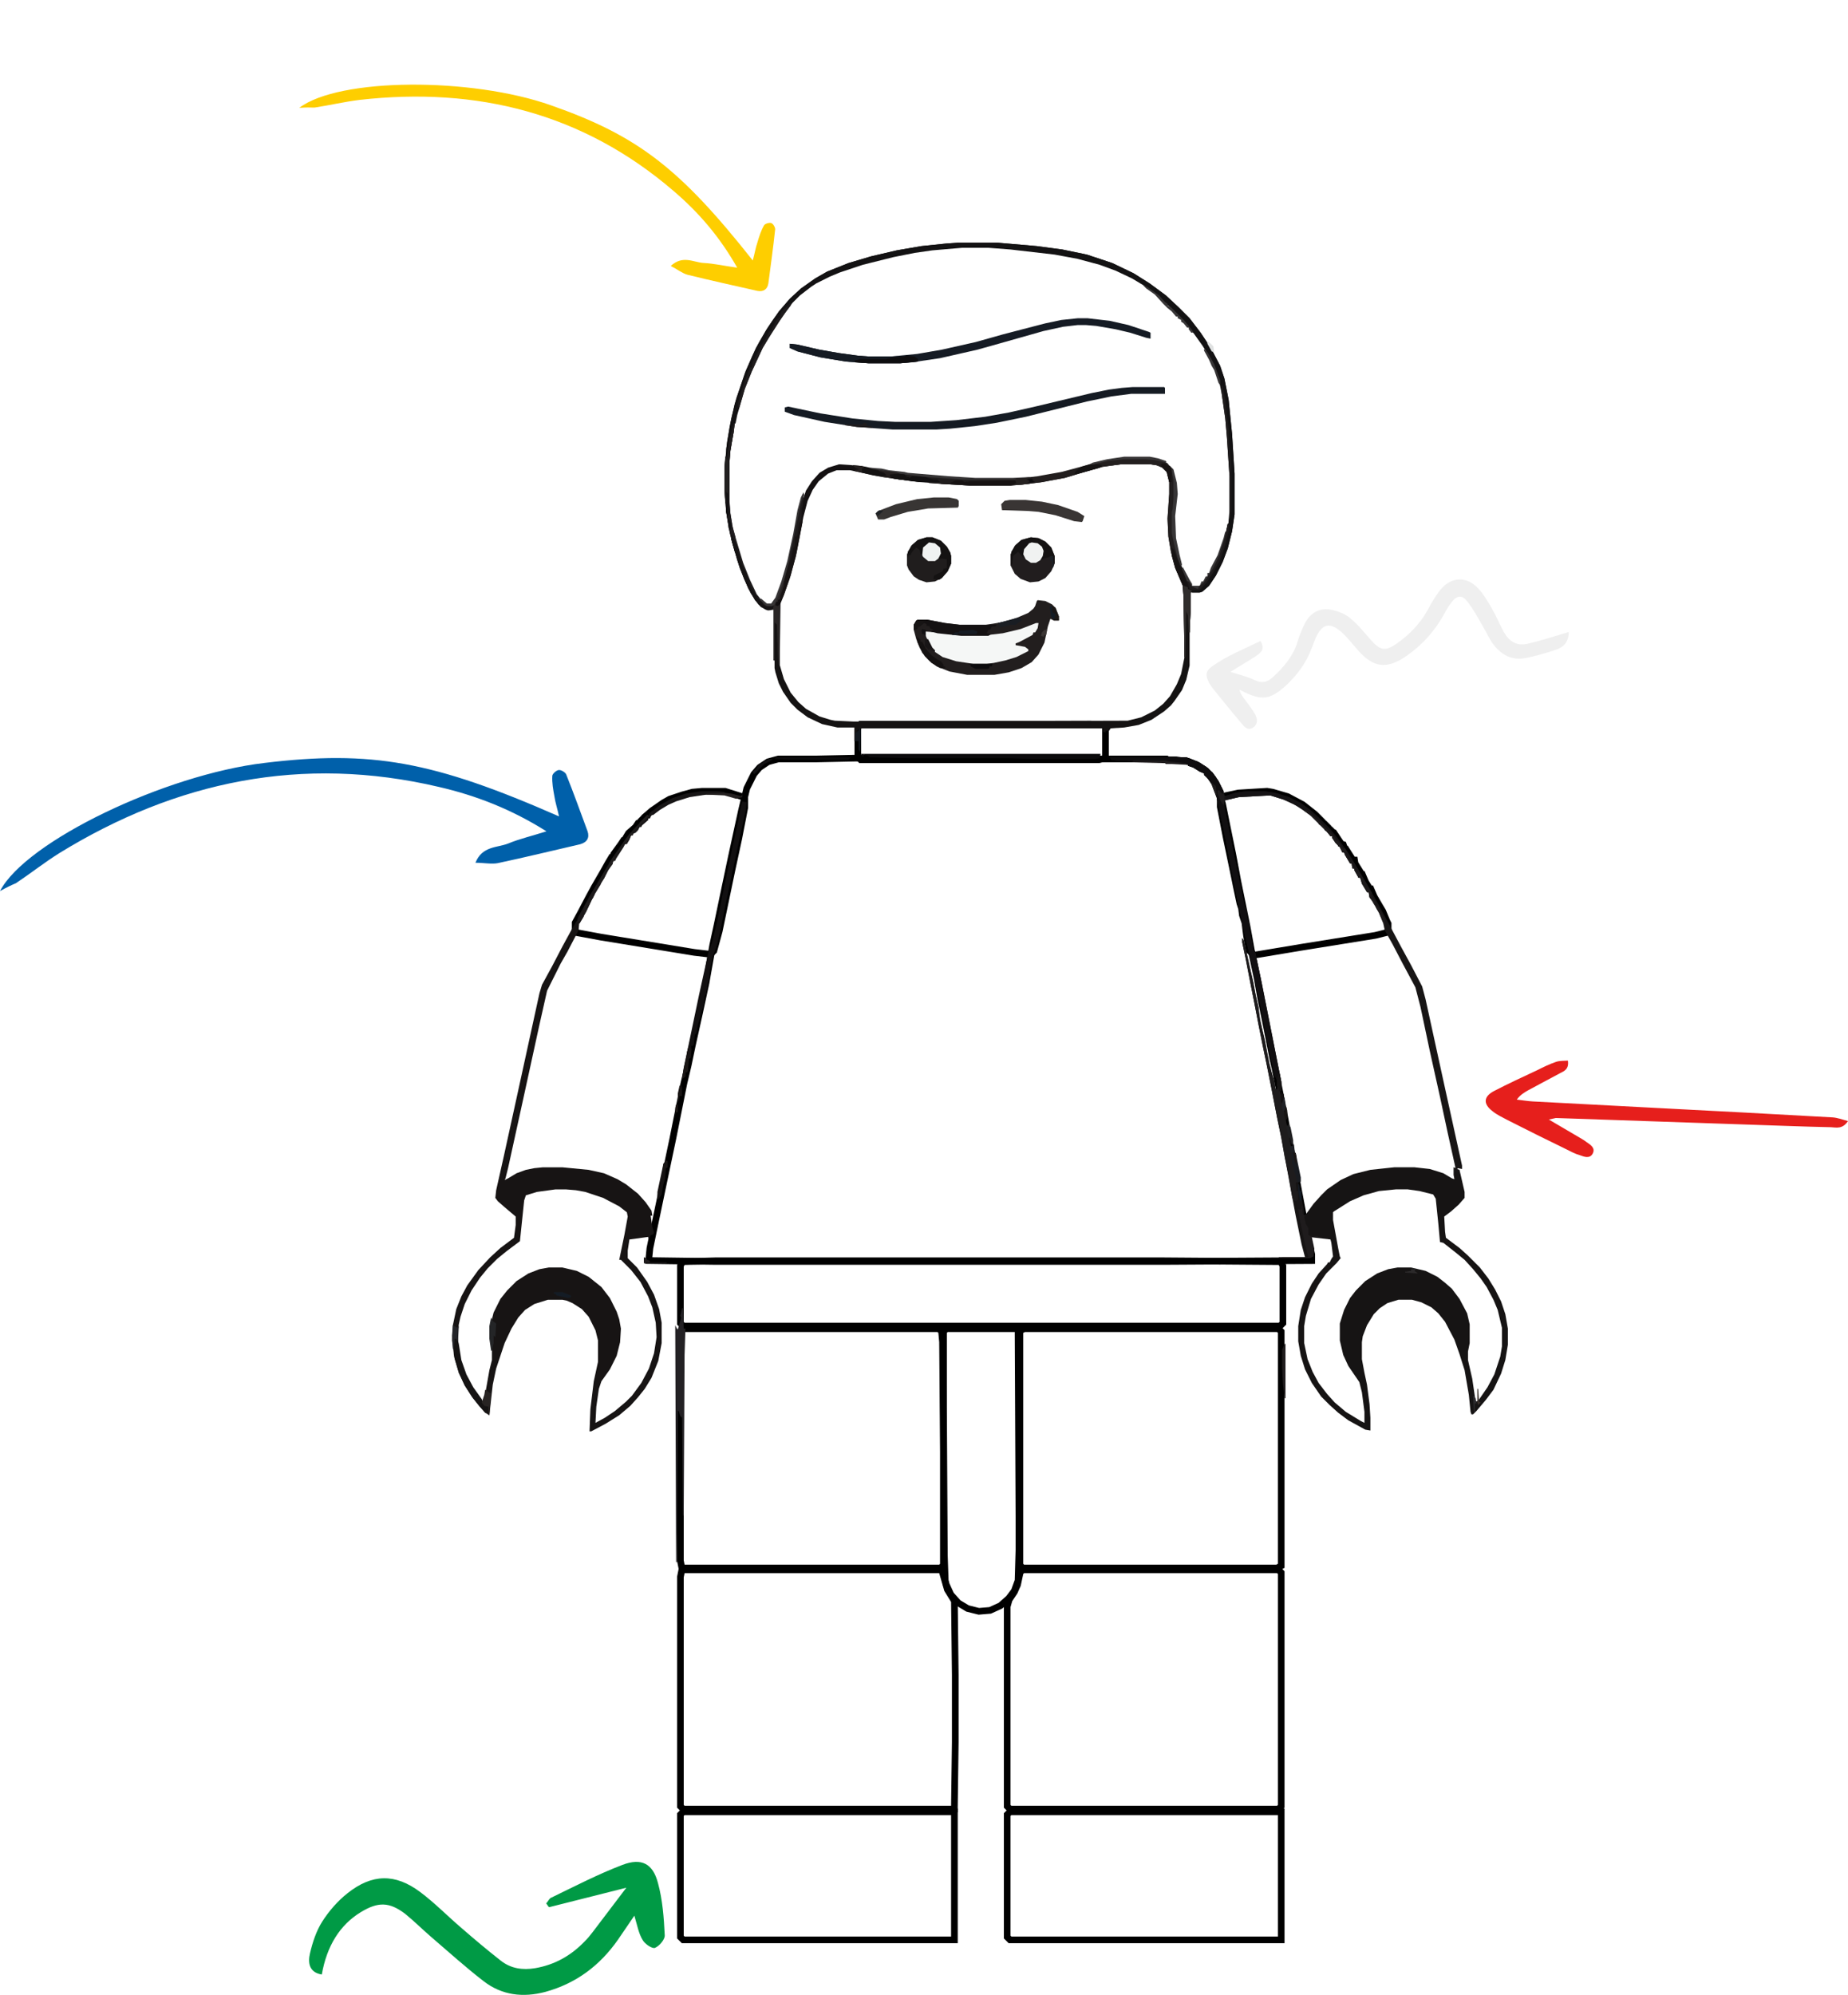 <svg width="556" height="600" viewBox="0 0 556 600" fill="none" xmlns="http://www.w3.org/2000/svg">
<g clip-path="url(#clip0_773_574)">
<path d="M-3.33323e-06 268C7.835 252.993 49.661 233.023 79.484 229.478C111.707 225.578 130.282 228.887 168.192 245.548C167.686 243.185 167.055 241.294 166.802 239.522C166.423 237.513 166.044 235.386 166.17 233.377C166.17 232.786 167.307 231.723 168.065 231.605C168.824 231.487 170.087 232.314 170.34 232.905C172.615 238.577 174.636 244.249 176.785 250.039C177.416 251.929 176.658 253.347 174.51 253.938C166.296 255.829 158.083 257.838 149.743 259.61C147.847 259.965 145.572 259.492 143.045 259.492C145.067 254.411 149.616 255.002 152.902 253.702C156.313 252.284 159.978 251.457 164.401 250.039C153.913 243.421 143.298 239.286 132.051 236.686C90.856 226.996 52.947 235.032 17.944 256.538C13.395 259.374 9.225 262.682 4.802 265.637C3.412 266.227 2.148 266.818 -3.33323e-06 268Z" fill="#0060AA"/>
</g>
<g clip-path="url(#clip1_773_574)">
<path d="M465.993 336.723C469.451 338.754 472.09 340.323 474.639 341.8C475.549 342.354 476.459 342.816 477.278 343.462C478.461 344.293 480.099 345.216 479.189 346.97C478.279 348.631 476.55 347.893 475.276 347.431C473.911 347.062 472.545 346.324 471.271 345.677C465.356 342.816 459.44 339.862 453.616 336.908C452.069 336.077 450.43 335.339 449.065 334.231C446.153 332.016 446.335 329.8 449.52 328.139C453.798 325.923 458.166 323.892 462.535 321.862C464.355 320.939 466.266 320.015 468.177 319.369C469.269 319 470.543 319.092 471.726 319C472.09 321.585 470.634 322.139 469.36 322.785C466.175 324.539 462.899 326.2 459.713 327.954C458.621 328.6 457.438 329.246 456.346 330.723C457.984 330.908 459.531 331.185 461.169 331.277C473.456 331.923 485.651 332.569 497.937 333.216C515.774 334.139 533.521 335.062 551.359 336.077C552.815 336.17 554.271 336.723 556 337.185C554.362 339.677 552.451 339.123 550.904 339.031C542.167 338.847 533.339 338.477 524.602 338.2C505.763 337.554 486.925 336.908 468.086 336.262C467.631 336.354 467.358 336.446 465.993 336.723Z" fill="#E61F1C"/>
</g>
<g clip-path="url(#clip2_773_574)">
<path d="M190.856 576.172C189.08 578.847 187.43 581.14 185.907 583.432C180.45 591.202 173.343 596.552 164.079 599.099C157.353 600.882 151.008 600.118 145.551 595.915C140.094 591.711 134.891 586.999 129.688 582.541C127.023 580.248 124.612 577.828 121.947 575.663C117.124 571.969 113.698 571.969 108.495 575.153C102.276 578.974 98.342 585.216 96.819 593.877C92.885 593.24 92.631 590.183 93.266 587.508C94.027 584.197 95.169 580.758 96.946 577.956C98.977 574.771 101.642 571.714 104.56 569.422C111.921 563.563 118.901 563.435 126.388 569.04C130.83 572.351 134.637 576.3 138.825 579.866C142.632 583.178 146.566 586.489 150.627 589.674C153.673 592.094 157.226 592.603 161.034 591.966C166.871 590.947 171.694 588.272 175.881 583.942C176.77 583.05 177.531 582.159 178.293 581.14C181.592 576.809 184.892 572.479 188.445 567.766C180.323 569.804 172.836 571.714 165.221 573.625C165.094 573.625 164.714 572.988 164.333 572.479C164.841 571.969 165.221 571.078 165.729 570.823C172.836 567.384 179.942 563.69 187.303 560.888C193.014 558.723 196.44 560.506 197.963 566.365C199.359 571.46 199.74 576.809 199.994 582.031C200.12 583.305 198.344 585.343 197.075 585.852C196.313 586.235 194.029 584.706 193.394 583.56C192.125 581.522 191.745 579.102 190.856 576.172Z" fill="#009A45"/>
</g>
<path d="M257.557 228.023L257.544 228.023L257.531 228.024L245.54 228.279H234.315H234.181L234.051 228.314L231.242 229.08L231.086 229.123L230.951 229.213L228.653 230.745L228.538 230.822L228.448 230.926L226.916 232.714L226.836 232.807L226.781 232.917L224.738 237.003L224.687 237.106L224.66 237.217L223.128 243.601L223.125 243.611L223.123 243.621L220.059 257.666L220.059 257.666L220.057 257.673L218.014 267.377L218.014 267.378L215.717 278.351L215.716 278.359L214.441 284.224L214.437 284.243L214.433 284.262L212.394 295.735L210.356 305.16L210.355 305.165L208.313 314.353L208.313 314.353L208.31 314.366L207.036 320.48L205.763 325.829L205.758 325.847L205.755 325.865L202.437 342.453L202.435 342.463L199.373 357.009L199.373 357.01L197.074 367.991L197.074 367.993L195.542 375.398L195.531 375.45L195.526 375.501L195.271 378.055L195.162 379.14L196.252 379.155L215.149 379.41H215.162L350.504 379.41L350.51 379.41L393.666 379.155L394.66 379.149V378.155V377.389V377.276L394.635 377.167L393.362 371.567L393.358 371.549L392.089 365.458L392.086 365.438L389.792 353.202L389.791 353.2L388.515 346.308L388.513 346.301L388.512 346.294L387.493 341.2L387.491 341.186L386.217 334.306L386.215 334.299L386.214 334.292L383.66 321.524L383.657 321.509L383.654 321.495L382.892 318.194L381.874 312.85L381.873 312.841L380.596 306.457L380.594 306.449L379.321 300.337L378.302 294.48L378.299 294.461L378.295 294.442L376.766 287.307L375.237 278.895L375.235 278.885L375.233 278.875L372.427 265.1L372.424 265.085L370.894 256.929L370.893 256.921L370.891 256.914L367.827 241.848L367.819 241.806L367.807 241.765L366.53 237.424L366.505 237.338L366.465 237.259L364.933 234.194L364.875 234.079L364.791 233.983L363.003 231.94L362.916 231.84L362.805 231.766L360.507 230.234L360.42 230.177L360.324 230.138L357.77 229.116L357.659 229.072L357.54 229.055L353.965 228.544L353.895 228.534H353.824H351.174L350.918 228.279H350.504H311.181H311.178L257.557 228.023Z" stroke="black" stroke-width="2"/>
<path d="M205.966 472.148H205.146L204.986 472.952L204.73 474.229L204.711 474.326V474.425V542.862V543.276L205.004 543.569L205.259 543.825L205.552 544.118H205.966H286.15H287.137L287.15 543.131L287.405 523.979H287.405V523.965L287.405 503.792L287.405 503.78L287.15 481.819L287.147 481.542L287.002 481.307L285.031 478.104L283.536 472.874L283.329 472.148H282.575H205.966Z" stroke="black" stroke-width="2"/>
<path d="M308.117 472.148H307.703L307.41 472.441L307.155 472.697L306.946 472.906L306.884 473.194L306.14 476.668L305.195 478.793L303.71 481.021L303.623 481.151L303.58 481.301L303.07 483.088L303.031 483.223V483.363V542.862V543.276L303.324 543.569L303.58 543.825L303.872 544.118H304.287H384.215H384.629L384.922 543.825L385.177 543.569L385.47 543.276V542.862V473.404V472.99L385.177 472.697L384.922 472.441L384.629 472.148H384.215H308.117Z" stroke="black" stroke-width="2"/>
<path d="M206.222 399.633H205.807L205.515 399.926L205.259 400.181L204.982 400.458L204.967 400.85L204.712 407.489L204.711 407.508V407.528V469.325V469.424L204.73 469.521L204.986 470.798L205.146 471.602H205.966H282.575H282.989L283.282 471.309L283.537 471.054L283.83 470.761V470.347L283.83 436.639L283.83 436.631L283.575 403.689L283.574 403.648L283.571 403.607L283.315 400.798L283.283 400.437L283.027 400.181L282.771 399.926L282.478 399.633H282.064H206.222Z" stroke="black" stroke-width="2"/>
<path d="M308.37 399.633H308.134L307.923 399.738L307.412 399.994L306.859 400.27V400.888V470.347V470.761L307.152 471.054L307.408 471.309L307.701 471.602H308.115H383.957H384.193L384.404 471.496L384.915 471.241L385.468 470.965V470.347V400.888V400.474L385.175 400.181L384.92 399.926L384.627 399.633H384.213H308.37Z" stroke="black" stroke-width="2"/>
<path d="M215.159 379.203H215.145L215.132 379.204L205.939 379.459L205.34 379.476L205.072 380.011L204.817 380.522L204.711 380.733V380.969V397.568V397.982L205.004 398.275L205.259 398.53L205.552 398.823H205.966H384.719H385.134L385.427 398.53L385.682 398.275L385.975 397.982V397.568V380.969V380.733L385.869 380.522L385.614 380.011L385.34 379.463L384.727 379.459L349.998 379.203V379.203H349.99H215.159Z" stroke="black" stroke-width="2"/>
<path d="M304.287 544.93H303.872L303.58 545.223L303.324 545.478L303.031 545.771V546.185V582.191V582.605L303.324 582.898L303.58 583.153L303.872 583.446H304.287H384.47H385.47V582.446V545.93V544.93H384.47H304.287Z" stroke="black" stroke-width="2"/>
<path d="M205.966 544.93H205.552L205.259 545.223L205.004 545.478L204.711 545.771V546.185V582.191V582.605L205.004 582.898L205.259 583.153L205.552 583.446H205.966H286.15H287.15V582.446V545.93V544.93H286.15H205.966Z" stroke="black" stroke-width="2"/>
<path d="M285.13 399.633H284.716L284.423 399.926L284.168 400.181L283.875 400.474V400.888L283.875 423.615L283.875 423.621L284.13 467.799L284.13 467.813L284.131 467.827L284.386 475.233L284.39 475.338L284.416 475.441L284.671 476.462L284.693 476.551L284.731 476.634L286.008 479.443L286.07 479.58L286.17 479.693L288.213 481.991L288.315 482.106L288.446 482.185L291 483.717L291.128 483.793L291.272 483.829L294.336 484.595L294.497 484.636L294.662 484.622L297.726 484.367L297.899 484.352L298.057 484.28L300.866 483.004L301.003 482.941L301.116 482.841L303.415 480.798L303.49 480.731L303.55 480.65L305.082 478.607L305.172 478.489L305.222 478.349L306.244 475.54L306.299 475.388L306.304 475.227L306.559 466.289L306.559 466.275V466.261L306.559 456.046L306.559 456.042L306.304 400.628L306.299 399.633H305.304H285.13Z" stroke="black" stroke-width="2"/>
<path d="M211.33 237.984H211.284L211.239 237.988L208.43 238.244L208.342 238.252L208.258 238.275L205.449 239.041L205.422 239.048L205.395 239.057L201.565 240.334L201.471 240.365L201.385 240.414L199.598 241.436L199.56 241.457L199.525 241.482L196.205 243.78L196.162 243.81L196.123 243.843L194.336 245.375L193.987 245.675V245.72L193.769 245.938L192.747 246.96L192.633 247.074L192.56 247.219L192.326 247.688H191.898L191.601 248.133L191.164 248.789L189.221 250.489L189.103 250.593L189.022 250.727L188.256 252.004L188.214 252.073L188.185 252.147L187.925 252.795H187.557L187.26 253.241L186.76 253.99L184.729 256.782L184.638 256.907L184.589 257.054L184.307 257.903H183.951L183.659 258.388L182.893 259.665L182.885 259.679L182.876 259.694L181.604 261.984L178.799 266.828L178.793 266.839L178.787 266.851L177.255 269.66L177.251 269.666L177.248 269.673L174.698 274.518L173.169 277.32L173.047 277.544V277.799V279.587V280.419L173.865 280.57L180.76 281.847L180.77 281.849L180.78 281.851L208.87 286.447L208.892 286.451L208.915 286.453L213.256 286.964L213.737 287.021L214.08 286.678L214.59 286.167L214.778 285.98L214.848 285.723L216.38 280.105L216.388 280.076L216.394 280.046L220.223 261.668L220.225 261.66L222.266 252.219L222.268 252.209L222.27 252.199L224.058 243.006L224.076 242.911V242.815V240.772V240.358L223.783 240.065L223.528 239.809L223.355 239.637L223.122 239.563L218.27 238.031L218.123 237.984H217.969H211.33Z" stroke="black" stroke-width="2"/>
<path d="M381.313 237.998L381.201 237.979L381.088 237.986L372.661 238.497L372.586 238.501L372.512 238.517L368.937 239.283L368.813 239.31L368.699 239.367L367.678 239.877L367.125 240.154V240.772V242.559V242.656L367.143 242.75L368.931 251.943L368.931 251.943L368.934 251.956L371.486 264.21L371.996 266.76L371.996 266.76L371.998 266.769L373.02 271.621L373.032 271.677L373.05 271.732L373.529 273.17L373.772 275.114L373.784 275.213L373.816 275.307L374.55 277.511L375.049 281.498L375.053 281.529L375.058 281.559L375.824 285.644L375.881 285.949L376.1 286.167L376.866 286.933L377.23 287.297L377.738 287.213L391.522 284.915L391.527 284.914L413.738 281.34L413.78 281.333L413.822 281.323L416.886 280.557L417.644 280.368V279.587V278.055V277.819L417.538 277.607L417.298 277.128L416.035 274.095L416.007 274.028L415.969 273.965L415.206 272.694L413.453 269.688L412.711 267.957L412.451 267.351H412.155L412.129 267.31L410.893 265.333L410.157 263.616L409.898 263.01H409.727V262.957L409.575 262.714L408.299 260.671L408.005 260.201H407.787L407.671 259.504L407.532 258.669H407.048L407.018 258.621L405.23 255.812L404.935 255.349H404.596L404.314 254.501L404.155 254.026L403.681 253.868L403.389 253.771L403.292 253.479L403.25 253.352L403.176 253.241L401.643 250.942L401.346 250.497H401.226L401.008 250.279L400.242 249.513L400.127 249.398L399.982 249.326L399.513 249.092V248.785L399.22 248.492L398.454 247.726L398.339 247.611L398.194 247.538L397.726 247.304V246.997L397.433 246.704L395.645 244.917L395.603 244.874L395.556 244.837L391.981 242.028L391.91 241.973L391.831 241.931L387.49 239.633L387.401 239.586L387.304 239.557L382.963 238.28L382.905 238.263L382.845 238.253L381.313 237.998Z" stroke="black" stroke-width="2"/>
<path d="M373.742 282.141L374.253 282.907L376.296 292.1L377.062 295.419L377.828 299.505L378.594 302.825L379.105 306.655L379.616 308.954L380.637 313.295L381.148 316.104L381.914 319.934L382.935 323.765L383.446 325.297L383.701 327.34L384.212 327.85L384.467 326.318H384.723L389.575 350.578L392.384 364.112V365.644L393.15 364.878L395.193 362.069L397.491 359.515L399.278 357.728L403.364 354.919L407.195 353.131L412.302 351.854L419.452 351.088H425.581L430.177 351.599L434.263 352.876L436.816 354.408L437.583 354.663L437.327 353.387V351.088L438.093 351.344L438.349 350.833V351.599L439.115 351.854L440.647 358.494V360.281L438.859 362.324L436.561 364.367L434.518 365.899L434.774 370.496L435.029 372.283L439.115 375.348L441.668 377.646L445.243 381.221L447.797 384.541L449.84 387.86L451.627 391.435L452.904 395.266L453.67 399.607V404.459L452.904 409.055L451.627 413.141L449.329 417.993L447.031 421.057L444.222 424.377L443.201 425.398H442.69L442.434 424.632L441.924 419.525L440.647 412.12L439.115 407.268L437.583 402.927L434.774 397.564L432.731 395.01L430.688 393.223L427.623 391.691L424.815 390.925H420.729L417.409 391.946L415.111 393.478L413.323 395.266L411.28 398.586L410.004 401.905L409.748 403.693V408.8L410.514 412.886L411.28 416.461L412.046 422.334L412.302 426.42V430.25L410.77 429.995L405.662 427.186L402.598 424.888L400.044 422.589L397.491 420.036L394.682 415.95L392.639 411.864L391.362 407.779L390.596 403.437V398.841L391.362 393.989L392.639 390.159L394.682 386.073L396.725 383.008L399.278 380.199L399.534 379.689H400.044L400.555 378.667L401.066 377.901L400.555 373.815L400.3 372.794L393.66 372.028L394.426 375.603L394.171 377.901L393.15 378.412H384.723V378.157H392.639L391.617 374.326L389.83 365.644L388.298 357.472L387.276 351.854L385.489 342.151L384.212 336.022L382.68 328.106L381.148 320.445L379.871 314.316L378.594 307.932L377.317 301.293L376.296 296.186L374.764 288.269L373.742 283.417V282.141ZM419.963 357.728L414.855 358.238L410.259 359.515L406.173 361.303L401.321 364.367L401.066 364.622V366.921L402.598 375.348L403.109 377.901L403.364 378.412L402.087 379.944L399.023 383.008L396.725 386.328L394.426 390.669L392.894 395.777L392.384 398.841V403.948L393.405 408.8L394.937 412.63L396.725 415.95L399.278 419.27L401.577 421.823L404.896 424.632L409.493 427.441L410.514 427.952V424.632L409.748 418.759L408.982 415.695L405.662 410.843L404.13 407.523L403.109 403.182V398.075L404.386 393.989L406.173 390.414L407.961 388.116L410.77 385.307L414.345 383.008L417.664 381.732L420.473 381.221H424.559L428.9 382.242L432.475 384.03L434.774 385.817L436.816 387.605L439.115 390.669L441.413 395.01L442.179 398.33V403.948L441.668 406.502V409.055L442.945 414.673L443.967 421.568L444.733 421.313L447.542 417.227L449.585 413.396L451.372 408.034L451.883 404.97V399.352L450.606 393.989L449.329 390.925L447.286 387.094L445.499 384.541L443.201 381.732L440.647 378.923L437.838 376.624L434.263 373.815L433.241 373.56L432.731 367.942L431.965 360.537L431.199 359.26L427.113 358.238L423.538 357.728H419.963Z" fill="#161414"/>
<path d="M174.049 276.781L174.304 277.292L174.049 279.846L170.729 286.23L168.686 289.805L164.6 297.976L162.302 308.191L157.45 330.407L152.854 351.347L152.088 354.411L151.832 354.922L152.854 354.411L155.407 352.879L158.216 351.858L160.77 351.347L163.324 351.091H169.197L177.113 351.858L181.71 352.879L185.796 354.667L188.349 356.199L191.924 359.008L194.222 361.561L196.01 364.115L196.265 365.647H195.755L196.265 368.967L196.776 370.754L196.521 371.265L195.755 371.52L195.244 372.797L194.989 372.031L189.371 372.797L188.86 376.117V378.415L191.669 381.224L194.733 385.565L196.776 389.396L198.308 393.737L199.074 397.823V403.951L198.053 409.314L196.01 414.421L193.967 417.741L191.924 420.294L189.626 422.848L186.306 425.657L182.22 428.211L177.879 430.509H177.369L177.624 423.87L178.645 415.443L179.922 409.569V403.185L179.156 400.121L177.113 396.035L175.07 393.737L172.261 391.949L170.474 391.183L169.197 390.928H164.856L160.77 392.205L157.961 393.992L155.918 396.29L153.875 399.61L151.832 403.951L149.279 411.612L148.257 416.464L147.236 425.657L145.959 424.891L144.172 422.848L142.129 420.294L139.83 416.719L138.043 412.889L136.766 408.548L136 403.185L136.255 398.589L137.277 393.737L138.809 389.906L140.597 386.587L143.916 381.99L147.491 378.16L150.556 375.351L154.641 372.286L155.152 368.456V365.902L151.832 363.093L149.79 361.306L149.023 360.284L149.279 357.986L151.577 347.772L155.663 329.13L162.302 298.742L163.068 296.189L166.133 290.571L169.197 284.697L172.261 279.08L173.283 277.292L174.049 276.781ZM167.154 357.731L161.536 358.497L158.216 359.518L157.706 361.051L156.429 373.308L152.343 376.372L149.534 378.671L146.725 381.48L144.427 384.288L141.873 388.119L139.83 392.205L138.554 396.035L138.043 398.333L137.788 400.632V404.207L138.554 409.059L140.086 413.4L142.129 417.23L145.193 421.571L145.704 420.805L147.236 412.123L148.002 409.059V406.25L147.491 402.675V398.844L148.513 394.758L150.556 390.673L152.599 388.119L155.407 385.31L158.983 383.012L162.302 381.735L165.111 381.224H169.197L173.538 382.246L177.113 384.033L180.944 387.097L183.497 390.417L185.54 394.503L186.306 396.801L186.817 399.61L186.562 403.696L185.54 407.782L183.497 411.868L180.944 415.443L180.178 417.741L179.411 423.103L179.156 427.955L181.965 426.423L185.029 424.38L188.349 421.571L190.137 419.784L192.946 415.953L195.244 411.612L196.776 407.016L197.542 402.164L197.287 397.823L196.265 393.226L194.989 389.906L192.69 385.565L189.881 381.99L186.817 378.926H186.306L187.838 371.52L188.86 365.902L188.604 364.626L186.306 362.838L181.454 360.284L176.092 358.497L173.283 357.986L170.218 357.731H167.154Z" fill="#171414"/>
<path d="M288.193 73H300.195L311.942 74.021L319.603 75.043L327.008 76.575L334.669 79.129L341.053 82.193L345.905 85.257L350.757 88.832L354.587 92.407L357.907 95.727L361.227 100.068L364.291 104.665L367.1 110.027L368.377 113.858L369.654 120.242L370.675 130.456L371.441 142.458V154.716L370.675 159.823L369.398 164.93L367.866 169.016L365.823 173.102L363.78 176.166L361.737 177.954L360.971 178.209H358.162V184.338L357.907 190.211H357.652L357.396 185.104L356.885 183.827L356.63 197.616H356.375L356.119 179.741L355.864 176.166L353.566 170.803L352.289 165.952L351.523 161.355L351.267 155.993L351.778 148.587V145.012L351.012 141.948L349.735 140.671L347.948 139.905L346.16 139.649H337.223L331.86 140.415L326.242 141.948L320.369 143.735L313.474 145.012L307.345 145.778L304.026 146.033H291.768L283.086 145.523L274.404 144.757L264.189 143.224L255.762 141.437H251.676L249.123 142.458L246.314 144.757L244.526 147.31L242.994 150.63L241.717 155.482L239.674 166.207L237.887 173.102L235.844 178.975L234.823 181.529L234.567 199.915H234.312L234.057 196.85L233.801 187.913L233.035 187.147V198.638H232.78V183.316L230.992 183.572L228.949 182.55L227.162 180.507L225.119 176.932L222.565 170.803L220.267 163.143L219.246 158.801L218.479 153.95L217.969 147.566V140.671L218.735 133.01L220.012 125.86L221.544 119.731L224.353 111.56L227.417 104.665L230.481 99.302L232.524 96.238L234.567 93.429L237.632 89.854L240.951 86.79L245.292 83.725L248.868 81.682L255.252 79.129L262.146 77.086L269.807 75.298L277.213 74.021L284.618 73.255L288.193 73ZM289.47 74.277L280.532 75.043L275.17 75.809L268.786 77.086L259.593 79.384L252.698 81.682L249.634 82.959L245.548 85.002L244.016 86.023L240.696 88.577L238.142 91.131L236.099 93.94L234.312 96.493L231.503 100.834L229.205 104.665L225.885 111.815L223.842 116.922L221.544 124.838L220.267 130.712L219.501 135.564L219.246 138.628V150.885L219.501 154.46L220.267 159.057L223.331 169.271L225.374 174.379L227.417 178.72L229.46 181.273L230.737 182.295H232.269L233.29 181.273L235.333 176.166L236.61 171.825L238.142 166.207L239.674 158.546L241.207 151.396L242.483 147.566L244.271 144.757L246.569 142.203L249.123 140.671L252.443 139.649L256.273 139.905L264.445 141.437L270.063 142.458L279 143.48L289.981 144.246H305.813L312.197 143.48L319.347 142.203L327.008 140.16L333.392 138.628L338.244 138.117H344.373L349.225 138.628L351.267 139.649L352.544 141.692L353.055 144.246V150.119L352.8 153.184L352.544 153.95V160.589L354.076 167.228L355.098 170.037L357.141 174.889H357.652L358.162 176.166L359.439 177.188H360.461L361.737 175.911L363.525 173.612L365.312 170.803L367.1 166.973L368.632 162.121L369.654 157.525L370.164 153.439V143.224L369.398 131.733L368.887 125.86L367.866 118.71L366.845 113.602L365.312 109.517L363.78 106.708L361.993 103.899L359.439 100.324L357.396 97.77L354.332 94.45L351.778 91.897H351.267L351.012 91.131L349.735 89.854L347.437 87.811L343.607 85.257L339.521 82.959L334.414 80.661L328.285 78.618L322.922 77.341L317.304 76.32L304.026 74.787L297.386 74.277H289.47Z" fill="#141112"/>
<path d="M259.341 217.812H258.927L258.634 218.105L258.379 218.361L258.086 218.654V219.068V227.239V227.654L258.379 227.947L258.634 228.202L258.927 228.495H259.341H330.587H330.71L330.83 228.465L331.851 228.21L332.609 228.02V227.239V219.068V218.137L331.68 218.07L328.105 217.815L328.069 217.812H328.034H259.341Z" stroke="black" stroke-width="2"/>
<path d="M312.197 180.508L314.495 180.763L316.538 181.785L317.559 182.806L318.581 185.36V186.636H317.049L316.027 186.126L315.261 188.424L314.24 193.276L312.452 196.851L310.409 199.149L307.345 200.937L303.515 202.214L299.173 202.98H291.002L285.639 201.958L281.809 200.426L279.511 198.638L277.468 196.34L275.68 192.254L274.914 189.445V187.913L275.68 186.636L276.191 186.381H279L284.362 187.403L288.704 187.913H296.62L301.472 187.147L305.813 185.87L309.388 184.338L310.92 183.061L311.431 182.295L311.941 180.763L312.197 180.508Z" fill="#221E1E"/>
<path d="M333.906 227.75H356.889L360.208 229.027L362.762 230.559L364.805 232.347L366.593 234.9L368.125 237.964L368.38 239.497L371.7 238.475L375.019 237.964H380.127L383.702 238.475L387.788 239.752L391.363 241.54L394.172 243.582L396.725 245.881L400.045 249.2L402.343 252.009L405.152 255.84L407.961 260.436L411.025 265.544L413.834 270.395L417.154 276.524L421.495 284.696L424.56 290.314L427.879 296.698L428.901 300.528L434.263 325.043L439.881 350.579V351.6L438.605 351.345L438.094 352.111L435.54 340.62L433.242 329.895L430.178 316.105L427.369 302.826L425.836 296.953L422.006 289.803L418.942 283.93L416.643 279.844L416.133 277.546L414.856 274.481L414.09 273.204L412.813 270.906L412.047 269.885L411.792 268.352H411.281L409.749 265.799L409.238 264.011H408.727L407.45 261.713V261.202H406.94L406.684 259.67H406.174L404.641 257.117L404.386 256.35H403.875L403.109 254.818L401.832 253.542L400.811 252.009V251.499H400.3L399.023 249.966L394.427 245.37L390.086 242.306L386.255 240.518L382.17 239.241L372.721 239.752L368.38 240.773V242.561L371.7 259.159L372.721 264.011L373.232 266.565L374.509 272.694L374.764 272.949L375.53 277.035L375.786 277.29L376.296 281.376L377.062 285.462V285.972H377.573L379.616 295.676L385.489 325.298V327.852L384.979 328.362L384.212 326.575V325.043L383.446 323.255L382.68 319.936L381.404 313.807L379.616 304.869L378.85 300.528L378.084 297.464L377.573 294.399L375.786 286.483L374.764 282.142L373.998 279.078L371.189 265.288L368.38 250.733L366.082 240.007L364.55 235.922L363.017 233.623L362.251 233.113V232.602L360.975 232.091L358.932 230.814L357.4 230.304V229.793L351.526 229.282L349.483 229.027H340.29L338.503 228.771H336.205L334.417 228.516L333.906 227.75Z" fill="#181616"/>
<path d="M288.198 73H300.2L311.947 74.021L319.608 75.043L327.013 76.575L334.674 79.129L341.058 82.193L345.91 85.257L350.762 88.832L354.592 92.407L357.912 95.727L361.232 100.068L364.296 104.665L367.105 110.027L368.382 113.858L369.658 120.242L370.68 130.456L371.446 142.458V154.716L370.68 159.823L369.403 164.93L367.871 169.016L365.828 173.102L363.785 176.166L361.742 177.954L360.976 178.209H358.678V177.698L357.912 177.443L358.678 177.188H360.721L362.253 175.911L364.807 172.08L366.849 168.25L368.126 164.675L369.403 159.568L369.914 153.439V143.224L369.148 131.733L368.637 125.86L367.616 118.71L366.594 113.602L365.062 109.517L363.53 106.708L361.742 103.899L359.189 100.324L357.146 97.77L354.081 94.45L351.783 92.152L349.74 90.365L348.463 88.832L344.378 86.023L340.547 83.725L335.695 81.427L330.843 79.639L324.204 77.852L317.309 76.575L304.031 75.043L297.391 74.532H289.475L280.537 75.298L275.175 76.064L268.791 77.341L259.598 79.639L252.703 81.938L249.638 83.215L245.553 85.257L244.021 86.279L240.701 88.832L238.403 91.131L236.36 93.94L234.572 96.493L231.763 100.834L229.465 104.665L226.145 111.815L224.102 116.922L221.804 124.838L221.293 127.392H220.783L220.272 130.201L219.506 134.031L218.995 138.628L218.74 139.905H218.484V135.053L219.506 128.413L221.038 121.519L224.102 112.326L226.401 106.963L228.443 102.877L230.997 98.536L234.317 93.684L237.636 89.854L240.956 86.79L245.297 83.725L248.872 81.682L255.256 79.129L262.151 77.086L269.812 75.298L277.218 74.021L284.623 73.255L288.198 73Z" fill="#131213"/>
<path d="M356.634 183.312L357.4 184.079L357.656 185.1L357.911 190.207V200.166L356.889 204.508L355.613 207.572L353.314 210.892L352.293 212.168L350.25 213.956L346.42 216.51L342.589 218.042L338.248 218.808L334.162 219.063L333.652 219.829H332.63V220.34L331.864 220.085V219.063H259.341L258.064 219.574L257.554 220.595L257.298 222.894H257.043V218.808H251.936L247.339 217.786L242.998 215.743L239.934 213.445L237.891 211.402L235.593 208.083L234.316 205.529L233.294 202.209L233.039 200.932V187.143L233.805 187.398L234.061 187.909L234.316 196.847L234.571 199.911L235.848 204.252L237.891 208.338L240.189 211.147L242.487 213.19L246.573 215.488L249.893 216.51L251.17 216.765L256.788 217.02L339.269 216.765L343.355 215.743L347.441 213.701L349.995 211.658L352.038 209.359L354.08 205.784L355.357 202.72L356.379 197.613L356.634 183.312Z" fill="#151313"/>
<path d="M340.8 116.414H350.248L350.504 116.669V118.457H340.289L334.416 119.223L327.01 120.755L308.624 125.352L299.942 127.139L293.303 128.161L285.897 128.927L281.811 129.182H268.532L257.807 128.416L248.104 126.884L238.911 124.841L236.102 123.82V122.543L237.123 122.287L246.827 124.33L256.53 125.862L264.191 126.629L269.299 126.884H280.024L287.685 126.373L296.367 125.352L303.517 124.075L311.433 122.287L328.542 118.202L333.65 117.18L337.48 116.669L340.8 116.414Z" fill="#151B23"/>
<path d="M311.689 187.398H312.455L312.2 188.931L311.434 190.207H310.923L310.668 190.973L306.837 193.016L305.561 193.527V194.038L308.369 194.549L309.391 195.315V195.825L305.816 197.613L302.496 198.634L298.921 199.4L296.878 199.656H292.792L287.685 198.89L283.599 197.613L281.301 196.081L280.024 194.549L278.492 191.229V189.952L282.067 190.207L289.217 190.973H297.389L301.73 190.463L307.093 189.186L311.689 187.398Z" fill="#F5F7F6"/>
<path d="M324.2 95.727H327.265L333.904 96.493L339.522 97.769L345.651 99.812L346.161 100.068V101.855L344.885 101.6L340.033 100.068L335.692 99.046L329.818 98.025L326.754 97.769H324.2L319.859 98.28L313.986 99.557L300.452 103.387L294.068 105.175L282.832 107.729L274.15 109.005L270.83 109.261H261.381L254.487 108.75L246.826 107.473L239.931 105.686L237.633 104.664V103.387L239.931 103.643L246.57 105.175L252.444 106.196L258.062 106.962L261.381 107.218H268.021L275.937 106.452L283.343 105.175L293.557 102.877L301.729 100.578L307.602 99.046L314.497 97.259L319.349 96.237L324.2 95.727Z" fill="#151B24"/>
<path d="M333.906 227.75H356.889L360.208 229.027L362.762 230.559L364.805 232.347L366.593 234.9L368.125 237.964V239.497L366.848 238.475V237.709H366.337L367.103 240.007L368.38 242.561L371.7 259.159L372.721 264.011L373.232 266.565L374.509 272.694L374.764 272.949L375.53 277.035L375.786 277.29L376.296 281.376L377.062 285.462V285.972H377.573L379.616 295.676L385.489 325.298V327.852L384.979 328.362L384.212 326.575V325.043L383.446 323.255L382.68 319.936L381.404 313.807L379.616 304.869L378.85 300.528L378.084 297.464L377.573 294.399L375.786 286.483L374.764 282.142L373.998 279.078L371.189 265.288L368.38 250.733L366.082 240.007L364.55 235.922L363.017 233.623L362.251 233.113V232.602L360.975 232.091L358.932 230.814L357.4 230.304V229.793L351.526 229.282L349.483 229.027H340.29L338.503 228.771H336.205L334.417 228.516L333.906 227.75Z" fill="#110F11"/>
<path d="M278.748 161.609H280.536L283.089 162.631L284.877 164.418L285.898 166.206L286.154 167.227V169.526L285.132 171.824L283.345 173.867L281.302 174.888L278.748 175.144L276.45 174.377L274.918 173.356L273.386 171.313L272.875 170.036V166.717L274.152 164.163L276.195 162.375L278.748 161.609Z" fill="#201D1D"/>
<path d="M310.16 161.609L312.458 161.865L314.501 162.886L316.289 164.674L317.31 167.227V169.526L316.289 171.824L314.501 173.867L312.458 174.888L309.905 175.144L307.096 174.122L305.308 172.59L304.031 170.036V166.717L305.308 164.163L307.351 162.375L310.16 161.609Z" fill="#211D1E"/>
<path d="M338.248 137.859H344.376L349.228 138.37L351.271 139.392L352.293 140.668L353.059 142.456L353.314 144.243V150.117L353.059 153.181L352.803 153.947V160.587L354.335 167.226L355.357 170.035L357.144 174.121V174.887H357.655L358.677 176.419L360.464 177.185L360.72 176.419L362.252 175.142L365.061 170.801L366.848 166.971L368.38 162.119L369.402 157.522H369.657V159.565L368.38 164.672L367.104 168.247L365.061 172.078L363.018 175.142L361.23 177.185L360.72 177.44H358.166L358.677 177.951L358.166 178.207V184.335L357.911 190.209H357.655L357.4 185.101L356.889 183.824L356.634 197.614H356.378L356.123 179.739L355.868 176.164L353.569 170.801L352.293 165.949L351.527 161.353L351.271 155.99L351.782 148.585V145.009L351.016 141.945L349.739 140.668L347.951 139.902L346.164 139.647H337.226L331.098 140.413L330.331 139.902L329.055 139.647L330.076 139.136L335.183 138.115L338.248 137.859Z" fill="#221E1E"/>
<path d="M223.334 241.031L224.611 241.287L224.355 243.84L221.036 259.162L218.227 272.441L216.439 281.378L215.673 284.443L214.907 286.486L214.396 287.762L213.63 291.593L213.375 294.402L212.864 295.934L212.609 298.743L212.098 299.509L211.587 302.829L211.076 304.106L210.566 306.404L210.055 307.936L209.544 310.745L209.034 311.256L208.778 314.065L208.523 314.575H208.012V316.618L207.757 318.15L207.246 318.406L206.991 321.981L206.735 322.492H206.225V323.768L205.203 324.534L205.714 321.215L210.31 299.254L213.119 286.486L214.141 283.677L215.673 277.548L218.227 265.035L220.525 254.055L222.057 247.16L222.823 242.819L223.334 241.031Z" fill="#121011"/>
<path d="M373.742 282.141L374.253 282.907L376.296 292.1L377.062 295.419L377.828 299.505L378.594 302.825L379.105 306.655L379.616 308.954L380.637 313.295L381.148 316.104L381.914 319.934L382.935 323.765L383.446 325.297L383.701 327.34L384.212 327.85L384.467 326.318H384.723L389.575 350.578L390.341 354.153V355.429L389.83 355.685L390.085 358.238H390.596V361.303L389.319 361.047L388.809 360.281L387.787 354.153L386.51 348.024L385.489 342.151L384.212 336.022L382.68 328.106L381.148 320.445L379.871 314.316L378.594 307.932L377.317 301.293L376.296 296.186L374.764 288.269L373.742 283.417V282.141Z" fill="#1E1C1D"/>
<path d="M327.777 139.648H330.33L331.607 139.904L330.841 140.67L325.478 142.202L320.371 143.734L313.476 145.011L307.348 145.777L304.028 146.032H291.771L283.088 145.522L279.513 145.266V145.011L282.322 144.756L281.301 144.5L279.513 144.245L278.492 143.734L274.406 143.479L273.385 143.99V143.479L272.619 143.734L271.852 142.968L270.32 142.713V142.457L274.917 142.713L279.003 143.223L289.983 143.99H305.816L312.2 143.223L319.35 141.947L327.011 139.904L327.777 139.648Z" fill="#221E1E"/>
<path d="M259.086 226.75H331.098L330.843 228.027L329.566 228.282H310.414L303.774 228.027H273.897L261.64 227.771L261.129 227.261L259.852 227.005V227.516H259.341L259.086 226.75Z" fill="#0C0B0D"/>
<path d="M205.199 393.477H205.455L205.71 399.605H206.221L205.965 407.521L205.71 455.785H205.455L205.199 426.418L204.688 425.907L204.178 424.375H203.922L203.667 469.83H203.412L203.156 398.584L203.667 399.605L203.922 399.861L204.688 397.307L204.944 396.286L204.688 395.775L205.199 393.477Z" fill="#232124"/>
<path d="M220.778 127.391H221.033L220.778 129.689L219.756 135.562L219.501 138.627V150.884L219.756 154.459L220.522 159.055L223.587 169.27L225.63 174.377L227.672 178.718L229.715 181.272L230.737 182.038H232.269L233.035 181.272L235.078 176.165L235.589 174.633H235.844V176.165L235.333 177.697L234.823 178.974L234.567 180.506H234.057V181.017H233.546L233.29 182.038L234.567 181.783V199.913H234.312L234.057 196.849L233.801 187.911L233.035 187.145V198.637H232.78V183.315L230.992 183.57L228.949 182.549L227.162 180.506L225.119 176.931L222.565 170.802L220.267 163.141L219.246 158.8L218.479 153.948L217.969 147.564V140.669L218.224 137.35H218.479L218.735 138.627L219.501 132.498L220.522 128.157L220.778 127.391Z" fill="#1F1C1D"/>
<path d="M281.042 149.609H285.383L287.937 150.12L288.447 150.631V152.163L288.192 152.674L279.254 152.929L273.126 153.951L268.018 155.483L265.975 156.249H264.188L263.422 154.461L264.188 153.695L269.551 151.652L275.935 150.12L281.042 149.609Z" fill="#383534"/>
<path d="M303.772 150.375H308.624L313.476 150.886L318.328 151.907L324.201 153.95L326.244 155.227L325.733 156.759L325.478 157.014L323.18 156.759L317.562 154.972L312.455 153.95L309.39 153.695L301.474 153.439L301.219 151.652L302.24 150.63L303.772 150.375Z" fill="#393534"/>
<path d="M237.633 103.391L239.931 103.646L246.57 105.178L252.444 106.2L258.062 106.966L261.381 107.221H268.021L272.873 106.966L275.171 107.221L276.192 107.987V108.753L270.83 109.264H261.381L254.487 108.753L246.826 107.476L239.931 105.689L237.633 104.667V103.391Z" fill="#151B23"/>
<path d="M276.191 186.383H279L284.362 187.404L288.704 187.915H299.939L299.429 188.426H298.407L297.897 189.447H297.386L296.875 190.469L298.152 190.724L297.386 191.235H289.214L282.064 190.469L280.021 189.958L280.787 189.447L279.766 188.936V188.426L278.744 188.17V187.66L277.978 187.404L277.723 187.66L276.702 188.426H276.191L275.936 189.192L274.914 189.447V187.915L275.68 186.638L276.191 186.383Z" fill="#141112"/>
<path d="M333.906 227.75H356.889L360.208 229.027L362.762 230.559L364.805 232.347L366.593 234.9L368.125 237.964V239.497L366.848 238.475V237.709H366.337L366.593 238.731L366.082 238.986L365.571 236.943L365.06 235.922L362.507 233.368L362.251 232.602L360.975 232.091L358.932 230.814L357.4 230.304V229.793L351.526 229.282L349.483 229.027H340.29L338.503 228.771H336.205L334.417 228.516L333.906 227.75Z" fill="#0F0D0F"/>
<path d="M369.401 157.523H369.656V159.566L368.379 164.674L367.102 168.249L365.06 172.079L363.017 175.143L361.229 177.186L360.718 177.442H358.165L358.676 177.952L358.165 178.208V184.336L357.909 190.21H357.654L357.399 185.102L356.888 183.826L356.633 197.615H356.377L356.122 179.74L355.867 176.165L353.568 170.802L352.547 167.227V164.674L353.313 165.44L353.824 166.972L354.845 169.525V170.036H355.356L357.143 174.122V174.888H357.654L358.676 176.42L360.463 177.186L360.718 176.42L362.251 175.143L365.06 170.802L366.847 166.972L368.379 162.12L369.401 157.523Z" fill="#161313"/>
<path d="M366.336 237.711H366.847L367.357 238.477L368.379 238.988V239.498L371.699 238.477L375.018 237.966H380.125L383.701 238.477L387.786 239.754L391.361 241.541L394.17 243.584L396.724 245.883L400.044 249.202L402.342 252.011L404.385 254.82L404.129 255.586L402.597 253.543L400.299 250.734L394.681 245.116L392.894 243.84L391.617 243.329L389.063 241.797L386.254 240.52L382.168 239.243L372.72 239.754L368.379 240.775L368.123 242.052L367.357 241.031L366.336 238.732V237.711Z" fill="#151315"/>
<path d="M278.751 161.609H280.538L283.092 162.631L284.879 164.418L285.901 166.206L286.156 167.227V169.526L285.135 171.824L283.347 173.867L282.581 174.377L280.794 174.122L281.049 173.101L283.603 171.824L283.858 171.058L284.879 170.802V168.249L283.347 167.993L282.07 168.249L282.837 166.461L282.581 164.674L281.304 163.652L279.517 163.397L277.985 164.674L277.474 167.227L276.963 166.717L276.708 165.44L275.686 164.674L274.665 165.695L273.899 166.972H273.388L273.133 167.738V165.951L274.41 163.908L276.197 162.375L278.751 161.609Z" fill="#141212"/>
<path d="M241.461 149.609H241.716L241.461 152.418L241.205 152.674V155.993L241.461 157.015L239.418 167.485L237.63 173.869L235.843 178.976L234.566 181.785L234.055 182.296L233.289 182.04L233.544 181.019H234.055V180.508H234.566V178.976L235.332 176.678L235.587 176.167L236.098 173.103L237.63 166.974L238.907 161.101L240.695 152.418L241.461 149.609Z" fill="#181414"/>
<path d="M136.508 401.906L136.763 402.672H137.274L137.529 402.162L138.04 404.205L138.806 409.056L140.338 413.398L142.381 417.228L144.935 420.803L145.445 422.08L145.956 422.846L146.978 423.101V425.144L145.956 424.889L144.169 422.846L142.126 420.292L139.828 416.717L138.04 412.887L136.763 408.546L136.508 407.269V401.906Z" fill="#151313"/>
<path d="M256.531 139.906L259.34 140.162L265.469 141.438L270.065 142.205L271.853 142.715L272.874 143.481H273.385L273.64 143.737L274.407 143.226L278.492 143.481L280.791 144.247H282.067L282.833 145.013H276.96L269.044 143.992L262.66 142.971L257.297 141.694V141.438L258.574 141.183L257.297 140.672L256.531 139.906Z" fill="#141212"/>
<path d="M310.155 161.609L312.453 161.865L314.496 162.886L316.283 164.674L317.305 167.227V169.526H316.794V167.227L313.985 167.993L313.219 168.504L313.73 166.717L313.474 164.929L312.197 163.652L310.41 163.397L309.133 164.163L308.367 165.184L308.112 166.717L307.856 167.738L306.324 165.951L304.792 167.227L304.537 169.781H304.281V165.951L305.558 163.908L307.346 162.375L310.155 161.609Z" fill="#141212"/>
<path d="M194.734 245.117L195.245 245.373L193.968 246.905L192.691 247.926L192.947 248.692H192.436L191.925 249.714L191.159 250.48H190.648L190.393 251.246H189.882L189.371 252.523L188.605 253.799H188.095L187.584 254.821L185.286 258.396L185.03 258.907H184.52L184.264 259.928L182.987 261.716L181.711 264.269L178.646 269.377L176.348 274.228L174.305 277.803L174.05 277.037L173.539 277.293L174.05 275.761L177.369 269.632L181.455 262.737L185.03 256.864L188.095 252.523L190.393 249.714L194.479 245.373L194.734 245.117Z" fill="#1D1B1B"/>
<path d="M287.427 144.242H289.47L290.747 144.498L291.258 145.008L291.513 144.498H305.558L305.813 145.264L306.579 145.519L304.026 146.03H291.768L283.086 145.519V145.008H286.15V144.498L287.427 144.242Z" fill="#161212"/>
<path d="M338.248 137.859H344.376L349.228 138.37L351.271 139.392L351.782 140.158L350.76 139.902V139.392L349.228 139.647V140.158L346.164 139.647H337.226L331.098 140.413L330.331 139.902L329.055 139.647L330.076 139.136L335.183 138.115L338.248 137.859Z" fill="#231F1F"/>
<path d="M310.413 163.141L312.201 163.396L313.477 164.417L313.988 165.694L313.733 167.226L312.967 168.503L311.69 169.269H310.158L308.625 168.248L307.859 166.716L308.115 165.184L309.647 163.396L310.413 163.141Z" fill="#F0F2F1"/>
<path d="M391.36 362.836H391.871V364.368L392.126 365.39L392.892 365.645L392.382 365.9L392.892 368.199L393.403 368.965L393.658 369.475V371.518L394.424 371.774H396.467V372.029H394.68L395.446 375.604L395.191 377.902L394.169 378.413H385.742V378.158H393.658L392.637 374.327L390.849 365.645L390.594 363.602L391.36 363.347V362.836Z" fill="#1F1C1D"/>
<path d="M211.079 237.961H215.675L217.974 238.216L218.229 238.727L212.611 238.982L207.504 239.748L203.418 241.025L201.12 242.047L198.566 243.579L196.523 245.111H196.013L195.502 246.133H194.991V246.643L193.204 248.175L192.438 247.92L193.204 247.665L193.459 246.899L194.48 245.877H194.991L195.502 244.6L198.311 242.302L202.397 240.004L206.227 238.727L211.079 237.961Z" fill="#171516"/>
<path d="M272.616 106.961L275.17 107.216L276.191 107.982V108.748L270.829 109.259H261.38L257.294 109.004L257.039 108.493L258.827 107.982H266.487L269.041 107.472L272.105 107.216L272.616 106.961Z" fill="#0E0D0F"/>
<path d="M279.512 163.141L281.299 163.396L282.831 164.673L283.087 166.46L282.321 167.992L281.299 168.759H279.256L277.724 167.482L277.469 166.971L277.724 164.673L279.512 163.141Z" fill="#F0F2F1"/>
<path d="M235.587 174.633H235.843V176.165L235.332 177.697L234.821 178.974L234.566 180.506H234.055V181.017H233.544L233.289 182.038L234.566 181.783V199.914H234.31L234.055 196.849L233.8 187.912L233.034 187.146V198.637H232.778V183.315L232.012 183.06L232.523 182.549H230.48L229.203 181.528L229.458 181.017L230.735 182.038H232.267L233.034 181.272L235.076 176.165L235.587 174.633Z" fill="#2A2626"/>
<path d="M392.383 243.578L393.66 244.089L396.724 246.898L401.065 251.239L401.831 252.26V252.771L402.597 253.027L404.129 255.325L404.64 255.069L407.705 259.921L411.024 265.539L412.812 268.604L412.301 268.859L413.833 271.413L413.578 272.179L412.812 270.902L412.046 269.88L411.79 268.348H411.28L409.747 265.795L409.237 264.007H408.726L407.449 261.709V261.198H406.938L406.683 259.666H406.172L404.64 257.112L404.385 256.346H403.874L403.108 254.814L401.831 253.537L400.81 252.005V251.494H400.299L399.022 249.962L394.426 245.366L392.383 243.833V243.578Z" fill="#1C1A1B"/>
<path d="M352.039 140.156L353.061 141.178L354.082 145.263L354.337 148.583L353.571 155.223L353.827 161.862L354.593 165.437L354.848 166.714L355.614 169.778L355.359 170.544L354.337 167.991L353.316 163.905L352.55 160.33V153.946L352.805 153.18L353.061 150.115V144.242L352.55 141.688L352.039 140.156Z" fill="#373536"/>
<path d="M220.016 160.078L220.526 160.844L221.803 164.93L223.335 170.037L224.357 172.08L225.889 176.421L227.932 179.741L228.443 180.507L229.209 180.762L229.719 181.784L230.485 182.295H232.784L232.528 183.061L231.762 183.571L230.23 183.316L228.187 181.784L225.889 178.464L223.846 174.123L221.803 168.505L220.016 162.121V160.078Z" fill="#151314"/>
<path d="M237.887 91.133V91.899L236.1 94.197L234.057 97.261L230.992 102.113L229.46 104.667L226.14 111.817L224.098 116.924L222.31 123.053H222.055V121.265L222.565 119.478L223.842 115.137L225.374 111.306L225.63 110.54H226.14L226.396 109.008L228.439 105.178L228.949 103.901L230.226 102.113L231.503 99.56H232.014L232.525 98.283L233.801 95.985L234.567 95.474L235.078 93.686L236.866 92.154L237.887 91.133Z" fill="#1F1C1D"/>
<path d="M356.125 176.164L357.402 176.675V177.186L358.679 177.696L358.168 178.207V184.336L357.913 190.209H357.657L357.402 185.102L356.891 183.825L356.636 197.614H356.38L356.125 176.164Z" fill="#302D2C"/>
<path d="M270.32 142.461L274.917 142.716L279.003 143.227L289.983 143.993L305.305 144.248V144.504L291.515 144.759L290.239 145.015L289.472 144.504H287.43L285.897 145.27H279.513V145.015L282.322 144.759L281.301 144.504L279.513 144.248L278.492 143.738L274.406 143.482L273.385 143.993V143.482L272.619 143.738L271.852 142.972L270.32 142.716V142.461Z" fill="#201D1D"/>
<path d="M261.891 140.672L265.21 140.927L267.509 141.438L272.105 141.949L273.127 142.204L285.384 143.225L293.555 143.736H304.536L309.899 143.481V143.736L305.813 144.247H289.98L279 143.481L270.062 142.459L264.444 141.438L261.891 140.927V140.672Z" fill="#373536"/>
<path d="M220.778 127.391H221.033L220.778 129.689L219.756 135.562L219.501 138.627L219.246 148.841L218.735 148.586L218.479 151.395H218.224L217.969 147.564V140.669L218.224 137.35H218.479L218.735 138.627L219.501 132.498L220.522 128.157L220.778 127.391Z" fill="#222020"/>
<path d="M267.508 142.461H270.317L272.104 142.716L272.87 143.482H273.381L273.636 143.738L274.403 143.227L278.488 143.482L280.787 144.248H282.063L282.83 145.015H276.956L269.04 143.993L267.508 143.482V142.461Z" fill="#121011"/>
<path d="M241.719 148.078L241.974 148.844L240.697 153.696L239.165 161.102L237.888 166.975L236.101 173.87L234.569 178.211L233.036 181.786L232.27 182.297H230.738L228.695 180.509L228.951 179.998L230.738 181.53H232.015L233.292 179.743L235.079 174.891L236.867 168.762L238.654 160.591L239.931 153.441L240.953 149.61L241.719 148.078Z" fill="#373536"/>
<path d="M275.938 191.484L276.959 192.506V193.017H277.47L278.491 195.059L280.279 197.102L282.066 198.379L283.088 198.89L283.854 199.911V200.422H284.364V200.933H282.832L280.279 199.401L278.236 197.358L276.704 194.804L275.938 193.017V191.484Z" fill="#141111"/>
<path d="M233.294 227.75H256.022L255.256 228.516H237.891L233.039 228.261L233.294 227.75Z" fill="#0C0B0D"/>
<path d="M367.359 115.898L367.87 116.154L368.636 120.24L369.147 125.347L369.658 129.177V131.475L370.424 139.902V153.692L370.168 155.735H369.913V143.222L369.147 131.731L368.636 125.858L367.615 118.707L367.359 115.898Z" fill="#1F1C1D"/>
<path d="M368.633 159.82L368.888 160.842L367.611 165.438L366.335 168.758L364.802 171.567L362.249 175.397L360.717 176.674L360.461 177.185L359.184 176.93L357.908 175.653L357.652 174.887H357.142L355.609 171.056L355.865 170.545L357.908 174.376L358.674 175.653V176.163H360.972L361.483 174.887H361.993L362.759 173.354H363.27V172.333H363.781L364.292 170.801L366.335 166.97L368.122 161.863L368.633 159.82Z" fill="#373536"/>
<path d="M180.689 264.266H180.945L180.689 266.053L178.646 269.373L176.348 274.225L174.305 277.8L174.05 277.034L173.539 277.289L174.05 275.757L177.369 269.628L180.434 264.521L180.689 264.266Z" fill="#1E1B1C"/>
<path d="M369.398 157.523H369.653V159.566L368.377 164.674L367.1 168.249L365.057 172.079L363.014 175.143L361.226 177.186L360.716 177.442H358.673L357.907 177.186L357.141 174.888H357.651L358.673 176.42L360.46 177.186L360.716 176.42L362.248 175.143L365.057 170.802L366.844 166.972L368.377 162.12L369.398 157.523Z" fill="#1F1C1D"/>
<path d="M200.35 349.047L200.861 349.302V351.09L200.35 351.345L200.095 354.665L199.584 356.197L199.074 359.261L198.052 360.794H197.797V358.495L199.584 350.068L200.35 349.047Z" fill="#151212"/>
<path d="M386.508 404.203H386.764V420.546H386.508L385.998 416.205L385.742 411.353V405.991L386.508 404.203Z" fill="#1F1C1D"/>
<path d="M389.065 346.492L389.831 346.748L391.364 354.153V355.43L390.342 355.685L389.065 350.833L388.81 350.067L388.555 347.003L389.065 346.492Z" fill="#191C21"/>
<path d="M147.745 396.289L148.256 397.311L149.277 398.077L149.022 402.162L148.511 401.652V403.95L148 406.248H147.745L147.234 402.673V398.843L147.745 396.289Z" fill="#242527"/>
<path d="M343.867 85.766L345.144 86.276L348.719 88.83L350.507 90.873L351.273 91.384V91.894L352.294 92.405L356.38 96.491L358.678 99.3L358.934 100.066H358.423L357.657 99.044V98.534H357.146L356.125 97.257L355.358 96.746V96.236L354.337 95.725V95.214H353.826L352.549 93.682L351.273 92.66L349.996 91.384L347.442 88.575L344.889 86.787L343.867 85.766Z" fill="#373536"/>
<path d="M338.243 137.352H345.904L348.458 137.862L350.756 138.628L351.011 139.139L347.436 138.373L344.372 138.118H338.243L333.391 138.628L329.05 139.65H327.773L328.795 139.139L333.136 138.118L338.243 137.352Z" fill="#373536"/>
<path d="M327.776 139.648H330.33L331.607 139.904L330.841 140.67L325.478 142.202L323.18 142.713L323.69 141.691L325.223 140.415L327.776 139.648Z" fill="#151313"/>
<path d="M392.383 243.578L393.66 244.089L396.724 246.898L401.065 251.239L401.831 252.26V252.771L402.597 253.027L404.129 255.325L404.64 255.069L405.151 256.346V256.857L406.428 258.644V259.411H406.938L407.194 260.687L406.683 260.432V259.666H406.172L404.64 257.112L404.385 256.346H403.874L403.108 254.814L401.831 253.537L400.81 252.005V251.494H400.299L399.022 249.962L394.426 245.366L392.383 243.833V243.578Z" fill="#1F1C1D"/>
<path d="M241.461 149.609H241.716L241.461 152.418L241.205 152.674V154.972L240.95 156.76L240.439 157.27L239.929 160.845L239.673 161.356H239.163V164.165L238.652 164.931L238.141 167.485L237.63 169.017H237.375L237.63 166.974L238.907 161.101L240.695 152.418L241.461 149.609Z" fill="#1F1C1D"/>
<path d="M218.484 147.82L219.25 148.842L219.761 154.46L220.272 157.524L220.017 159.312H219.506L218.995 157.013L218.484 153.949V147.82Z" fill="#1F1C1E"/>
<path d="M145.959 417.992L147.491 419.014H147.746L147.236 425.653L146.47 425.142H146.98V423.099L145.704 422.844L144.938 421.823L145.704 419.524L145.959 417.992Z" fill="#282423"/>
<path d="M305.813 185.867H307.09L307.345 186.633L305.558 187.91H303.77L302.238 188.421L300.706 188.676V187.91L300.195 187.399L305.047 186.123L305.813 185.867Z" fill="#191D23"/>
<path d="M207.501 315.086L208.012 315.597L207.757 318.15L207.246 318.406L206.991 321.981L206.735 322.491H206.225V323.768L205.203 324.534L205.714 321.215L206.991 315.341L207.501 315.086Z" fill="#1A1615"/>
<path d="M267.508 142.461H270.317L272.104 142.716L272.87 143.482H273.381L273.636 144.504L270.572 144.248L267.508 143.482V142.461Z" fill="#141212"/>
<path d="M349.737 139.391H350.759L351.014 139.901L352.036 140.157L352.546 141.178V145.009H351.78L351.014 141.944L349.737 140.667L349.227 139.646L349.737 139.391Z" fill="#171313"/>
<path d="M291.008 199.656H298.669L298.413 200.422H297.647V200.933L297.136 201.188H293.561L292.029 200.422V199.912L291.008 199.656Z" fill="#0C0B0D"/>
<path d="M136.255 398.586L137.532 399.352L138.043 398.841L137.788 403.693L137.277 402.672H136.766L136.511 405.736H136.255L136 401.65L136.255 398.586Z" fill="#242529"/>
<path d="M308.627 143.734H309.904L309.393 144.245L309.904 145.522L307.35 145.777H304.797L305.818 145.267L305.308 144.245L305.818 143.99L308.627 143.734Z" fill="#252120"/>
<path d="M341.058 228.773H350.761L351.527 229.029L356.635 229.54L357.401 230.05L352.549 229.795H350.761L350.506 229.54L340.547 229.284L341.058 228.773Z" fill="#1F1C1D"/>
<path d="M258.829 219.07L259.084 219.836L258.829 226.22L258.318 225.454V222.901H257.297V220.602L258.574 219.326L258.829 219.07Z" fill="#141920"/>
<path d="M292.79 189.445L294.067 189.956L293.812 190.722H289.471L288.194 190.467V190.977H286.406L287.428 190.211H288.449L288.705 189.701L292.79 189.445Z" fill="#161C24"/>
<path d="M184.518 257.625L185.284 257.88L185.029 258.902H184.518L184.263 259.923L182.986 261.711L181.709 264.264L180.943 265.03L180.688 264.009L183.752 258.902L184.518 257.625Z" fill="#1E1C1C"/>
<path d="M276.191 186.383H279L277.978 186.894L277.723 187.66L276.702 188.426H276.191L275.936 189.192L274.914 189.447V187.915L275.68 186.638L276.191 186.383Z" fill="#171414"/>
<path d="M218.227 238.477L220.27 238.732L223.079 239.498L223.335 238.732V239.753L222.058 240.009L221.547 240.264L217.972 239.243L212.609 238.987V238.732L218.227 238.477Z" fill="#252121"/>
<path d="M362.25 104.922L363.271 105.943L365.314 109.518L367.102 114.37V115.902L366.591 115.136L365.314 111.306L364.548 110.029L363.782 108.242L362.25 105.433V104.922Z" fill="#373536"/>
<path d="M387.79 338.062L388.3 339.084L389.066 342.914V344.191H388.556L388.045 342.404L387.534 341.638L387.023 338.829L387.79 338.062Z" fill="#1F1F21"/>
<path d="M220.78 127.391H221.035L220.78 129.689L219.758 135.562L219.503 138.627H218.992L219.248 134.03L220.524 128.157L220.78 127.391Z" fill="#1F1C1D"/>
<path d="M194.735 245.117L195.245 245.373L193.969 246.905L192.692 247.926L192.947 248.692H192.436L191.926 249.714L191.16 250.48L189.883 250.991L190.138 249.969L191.926 248.182L193.713 246.139L194.735 245.117Z" fill="#1B191A"/>
<path d="M278.49 192.25H279.256L280.533 194.804L281.299 195.57V196.08L280.277 195.57L279.767 195.059L279.511 195.57L278.234 194.293V192.505L278.49 192.25Z" fill="#181516"/>
<path d="M316.539 182.297L317.561 182.808L318.582 185.361V186.638H317.05L317.305 184.85L316.539 183.829V182.297Z" fill="#1D1917"/>
<path d="M384.722 322.742H384.977L385.488 325.296V327.849L384.977 328.36L384.211 326.573V324.274L384.722 322.742Z" fill="#171515"/>
<path d="M231.25 228.258H232.527L232.016 228.769L229.973 229.79L226.909 232.854L226.398 232.088L227.42 231.322L228.441 229.79L231.25 228.258Z" fill="#111012"/>
<path d="M260.108 127.133L260.874 127.388L260.618 127.899L262.406 128.41V128.665L257.809 128.41L254.234 127.899V127.644H259.342L260.108 127.133Z" fill="#1F1C1D"/>
<path d="M166.641 388.625H169.194L171.748 389.646V390.157L170.982 390.413L167.407 389.646L167.151 389.136H166.641V388.625Z" fill="#141C25"/>
<path d="M366.336 237.711H366.847L367.357 238.477L368.379 238.988V239.498L368.89 239.754H368.379V240.265L369.145 240.52L368.379 240.775L368.123 242.052L367.357 241.031L366.336 238.732V237.711Z" fill="#1F1C1D"/>
<path d="M264.445 141.438L268.786 141.948L270.063 142.204V142.459L267.765 142.714V143.225L268.531 143.736L265.467 143.48V143.225L266.744 142.97L265.977 142.204L264.445 141.693V141.438Z" fill="#25201F"/>
<path d="M218.484 147.82L218.995 148.586L219.25 155.226L218.74 154.715L218.484 153.949V147.82Z" fill="#111012"/>
<path d="M175.327 273.461H175.837L175.582 275.759L174.305 277.802L174.05 277.036L173.539 277.291L174.05 275.759L175.327 273.461Z" fill="#1C191A"/>
<path d="M204.951 326.32L205.206 327.342V329.64H204.44L204.185 331.172H203.93V328.874L204.44 326.576L204.951 326.32Z" fill="#191514"/>
<path d="M220.016 160.078L220.526 160.844L221.803 164.93L221.037 165.951L220.016 162.121V160.078Z" fill="#151416"/>
<path d="M302.494 186.891H304.026L303.515 188.167L301.472 188.423L300.706 188.678V187.912L300.195 187.401L302.494 186.891Z" fill="#1C1F24"/>
<path d="M193.711 378.156L194.477 378.412L194.732 378.922L195.498 379.178V379.688H200.606V379.944H193.711V378.156Z" fill="#201D1E"/>
<path d="M207.498 315.086L208.009 315.597L207.753 318.15L206.477 318.916L206.732 316.363L206.987 315.341L207.498 315.086Z" fill="#181414"/>
<path d="M177.876 270.141V270.907L175.833 274.992L175.578 274.226L175.833 272.439L176.855 271.162L177.876 270.141Z" fill="#201D1D"/>
<path d="M404.641 256.352L405.662 256.607L408.726 261.714L408.471 262.48L406.939 260.182V259.416H406.428L405.151 257.118L404.641 256.352Z" fill="#181618"/>
<path d="M196.268 243.836L196.779 244.091L196.268 244.602L196.523 245.113H196.013L195.502 246.134H194.991V246.645L193.204 248.177L192.438 247.922L193.204 247.666L193.459 246.9L194.48 245.879H194.991L195.502 244.602L196.268 243.836Z" fill="#181617"/>
<path d="M390.086 360.789L391.618 361.3V363.598L391.107 363.853L390.341 363.343L390.086 360.789Z" fill="#171516"/>
<path d="M189.629 250.477H190.395V251.243H189.884L189.373 252.519L188.607 253.796L187.586 254.052V253.286L189.629 250.477Z" fill="#201D1D"/>
<path d="M386.513 332.703L387.024 332.958L387.279 333.98V336.534L386.769 336.789L386.258 335.257L386.513 332.703Z" fill="#181514"/>
<path d="M413.836 272.18L414.857 273.201L416.645 276.521V278.053L416.134 277.542L414.857 274.478L414.091 273.201L413.836 272.18Z" fill="#1F1C1D"/>
<path d="M220.011 157.781H220.266L221.288 161.612L221.032 162.633L220.266 160.846L219.755 161.101L219.5 159.313H220.011V157.781Z" fill="#201D1F"/>
<path d="M316.284 182.297H316.54L317.05 184.34L317.561 184.85L317.05 186.383L316.284 185.361L315.773 182.552L316.284 182.297Z" fill="#141C25"/>
<path d="M256.531 139.906L259.34 140.162L260.106 140.672L259.34 140.928V141.949L257.297 141.694V141.438L258.574 141.183L257.297 140.672L256.531 139.906Z" fill="#262120"/>
<path d="M200.35 349.047L200.86 349.302V351.09L199.839 351.6L199.328 352.367L199.583 350.068L200.35 349.047Z" fill="#191615"/>
<path d="M178.392 267.844H178.902V269.121L178.392 270.142L176.859 271.674L177.115 270.142L178.392 267.844Z" fill="#1C191A"/>
<path d="M389.061 344.195H389.316L389.571 346.494L388.805 346.749L388.294 346.494L388.039 344.706H388.805L389.061 344.195Z" fill="#1D1F23"/>
<path d="M385.49 328.359L386.256 329.125V331.679H385.49L385.234 329.892L385.49 329.125V328.359Z" fill="#131011"/>
<path d="M316.539 182.297L317.561 182.808L318.071 184.595L316.794 184.34L316.539 183.829V182.297Z" fill="#1A1615"/>
<path d="M390.594 356.195H390.849L391.104 358.238H391.615V361.303L391.104 361.047L390.594 358.494V356.195Z" fill="#141C25"/>
<path d="M386.253 330.148H386.508L386.764 332.702L386.508 333.979H385.998L385.742 333.468V331.936L386.253 330.148Z" fill="#202226"/>
<path d="M184.519 257.625L185.285 257.88L185.03 258.902H184.519L184.264 259.923L183.498 260.689L183.242 259.668L184.519 257.625Z" fill="#211E1E"/>
<path d="M316.029 167.227H316.795L317.05 170.291L316.54 171.057V168.759H316.029L315.773 167.482L316.029 167.227Z" fill="#1B1F25"/>
<path d="M443.203 419.781L443.969 420.547L444.225 422.08H443.714V424.633H443.458L443.203 419.781Z" fill="#2C2B2E"/>
<path d="M389.062 346.492L389.829 346.748L390.084 348.024V350.323L389.573 349.557L389.062 347.003V346.492Z" fill="#1A1615"/>
<path d="M412.044 267.586L412.811 268.607L412.3 268.863L413.832 271.416L413.577 272.182L412.811 270.906L412.044 269.884L411.789 268.607L412.044 267.586Z" fill="#1F1C1D"/>
<path d="M314.751 188.68L315.006 189.701L314.751 190.978H314.24L313.985 191.489L313.219 191.233L313.474 190.212L314.24 189.446H314.751V188.68Z" fill="#3B3634"/>
<path d="M363.273 102.625L364.295 103.391L365.061 104.157L365.316 105.945L364.55 105.689L363.273 103.391V102.625Z" fill="#E0E2E2"/>
<path d="M444.477 417.734H444.732L444.987 421.565L445.498 421.82L444.732 422.586L444.477 421.82V417.734Z" fill="#39302B"/>
<path d="M277.474 189.188L278.496 189.443V191.741L277.985 190.72H277.474L277.219 189.698L277.474 189.188Z" fill="#111012"/>
<path d="M264.699 153.438L265.72 153.693L264.443 154.97L263.933 155.225V154.714L263.422 154.459L264.188 153.693L264.699 153.438Z" fill="#1F2226"/>
<path d="M424.561 381.734H425.838L425.582 382.245L426.604 383.011L422.773 382.756V382.5L424.561 382.245V381.734Z" fill="#2C2A2B"/>
<path d="M194.736 245.117L195.246 245.373L193.97 246.905L192.438 248.182V247.415L194.736 245.117Z" fill="#1F1D1D"/>
<path d="M234.566 180.25H234.821V181.527L234.055 182.293L233.289 182.038L233.544 181.016H234.055V180.505L234.566 180.25Z" fill="#120F10"/>
<path d="M219.25 156.25L219.761 156.761L220.016 157.527V159.314H219.505L219.25 158.804V156.25Z" fill="#121113"/>
<path d="M203.412 332.195H203.922V334.494H203.412L203.156 335.515V333.217L203.412 332.195Z" fill="#1E1917"/>
<path d="M364.547 235.406L365.824 236.428L366.079 239.237L365.568 238.471L364.547 235.917V235.406Z" fill="#1E1B1C"/>
<path d="M309.394 143.992H310.67V144.503L311.436 145.014L308.883 145.269L309.649 145.014V144.503L308.883 144.248L309.394 143.992Z" fill="#0D0C0E"/>
<g clip-path="url(#clip3_773_574)">
<path d="M90.039 32.434C102.034 23.344 141.776 23.189 165.793 31.68C191.772 40.798 204.503 50.524 226.484 78.342C227.056 76.249 227.341 74.488 227.865 72.966C228.389 71.207 228.961 69.352 229.868 67.784C230.107 67.309 231.398 66.886 232.02 67.079C232.642 67.273 233.265 68.419 233.217 68.99C232.649 74.417 231.889 79.748 231.178 85.222C230.893 86.983 229.746 87.835 227.88 87.493C220.896 85.89 213.864 84.382 206.832 82.635C205.254 82.2 203.722 80.954 201.808 79.993C205.391 76.675 208.598 78.881 211.611 79.085C214.768 79.242 217.877 79.97 221.799 80.512C216.529 71.201 210.16 63.838 202.693 57.469C175.409 34.009 143.453 26.055 108.258 30.04C103.668 30.59 99.173 31.666 94.63 32.359C93.339 32.306 92.144 32.301 90.039 32.434Z" fill="#FECE00"/>
</g>
<g clip-path="url(#clip4_773_574)">
<path d="M370.218 202.08C373.197 200.184 375.628 198.81 377.94 197.278C379.272 196.352 380.76 195.305 379.239 192.787C374.215 195.261 369.148 197.22 364.644 200.441C362.725 201.77 362.62 203.197 363.744 205.324C364.145 206.111 364.704 206.778 365.182 207.407C367.935 210.821 370.687 214.236 373.557 217.61C374.474 218.749 375.589 219.885 377.116 218.758C378.486 217.752 378.353 216.209 377.631 214.87C376.789 213.374 375.752 212.079 374.754 210.704C374.035 209.761 373.238 208.78 372.91 207.437C373.385 207.669 373.86 207.901 374.336 208.134C379.643 210.727 382.162 210.381 386.62 206.448C390.138 203.239 392.903 199.563 394.596 195.067C395.019 193.992 395.443 192.918 395.828 191.923C397.72 187.623 400.079 187.002 403.577 190.092C405.366 191.656 406.843 193.659 408.437 195.423C413.14 200.876 417.284 201.423 423.238 197.235C427.703 194.094 431.372 190.17 434.087 185.385C434.901 183.91 435.754 182.355 436.767 181.076C438.482 178.957 439.979 178.9 441.577 181.06C443.332 183.298 444.657 185.818 446.099 188.298C447.14 189.989 447.906 191.842 449.065 193.493C451.461 196.832 454.751 198.736 458.962 197.935C462.11 197.305 465.295 196.397 468.36 195.332C470.364 194.635 471.967 193.151 471.978 190.101C470.955 190.39 470.13 190.677 469.226 190.925C466.002 191.912 462.779 192.9 459.474 193.651C456.287 194.361 453.987 192.842 452.463 190.126C451.179 187.725 450.131 185.241 448.808 182.919C447.567 180.833 446.364 178.668 444.732 176.984C441.267 173.22 436.577 173.393 433.343 177.431C431.862 179.27 430.62 181.424 429.497 183.536C427.17 187.722 423.89 191.048 420.051 193.706C416.838 195.882 415.298 195.622 412.749 192.799C410.638 190.486 408.722 187.973 406.339 186.019C404.828 184.69 402.691 183.843 400.637 183.431C397.082 182.679 394.258 184.256 392.593 187.484C391.742 189.237 390.932 191.108 390.398 193.015C389.059 197.388 386.172 200.709 382.967 203.677C381.403 205.082 379.753 205.655 377.614 204.61C375.476 203.565 373.184 203.037 370.218 202.08Z" fill="#EFEFEF"/>
</g>
<defs>
<clipPath id="clip0_773_574">
<rect width="177" height="40" fill="white" transform="translate(0 228)"/>
</clipPath>
<clipPath id="clip1_773_574">
<rect width="109" height="29" fill="white" transform="translate(447 319)"/>
</clipPath>
<clipPath id="clip2_773_574">
<rect width="107" height="40" fill="white" transform="translate(93 560)"/>
</clipPath>
<clipPath id="clip3_773_574">
<rect width="150" height="36" fill="white" transform="translate(106.195 0.266) rotate(26.665)"/>
</clipPath>
<clipPath id="clip4_773_574">
<rect width="114" height="103" fill="white" transform="matrix(-1 0 0 1 473 149)"/>
</clipPath>
</defs>
</svg>

